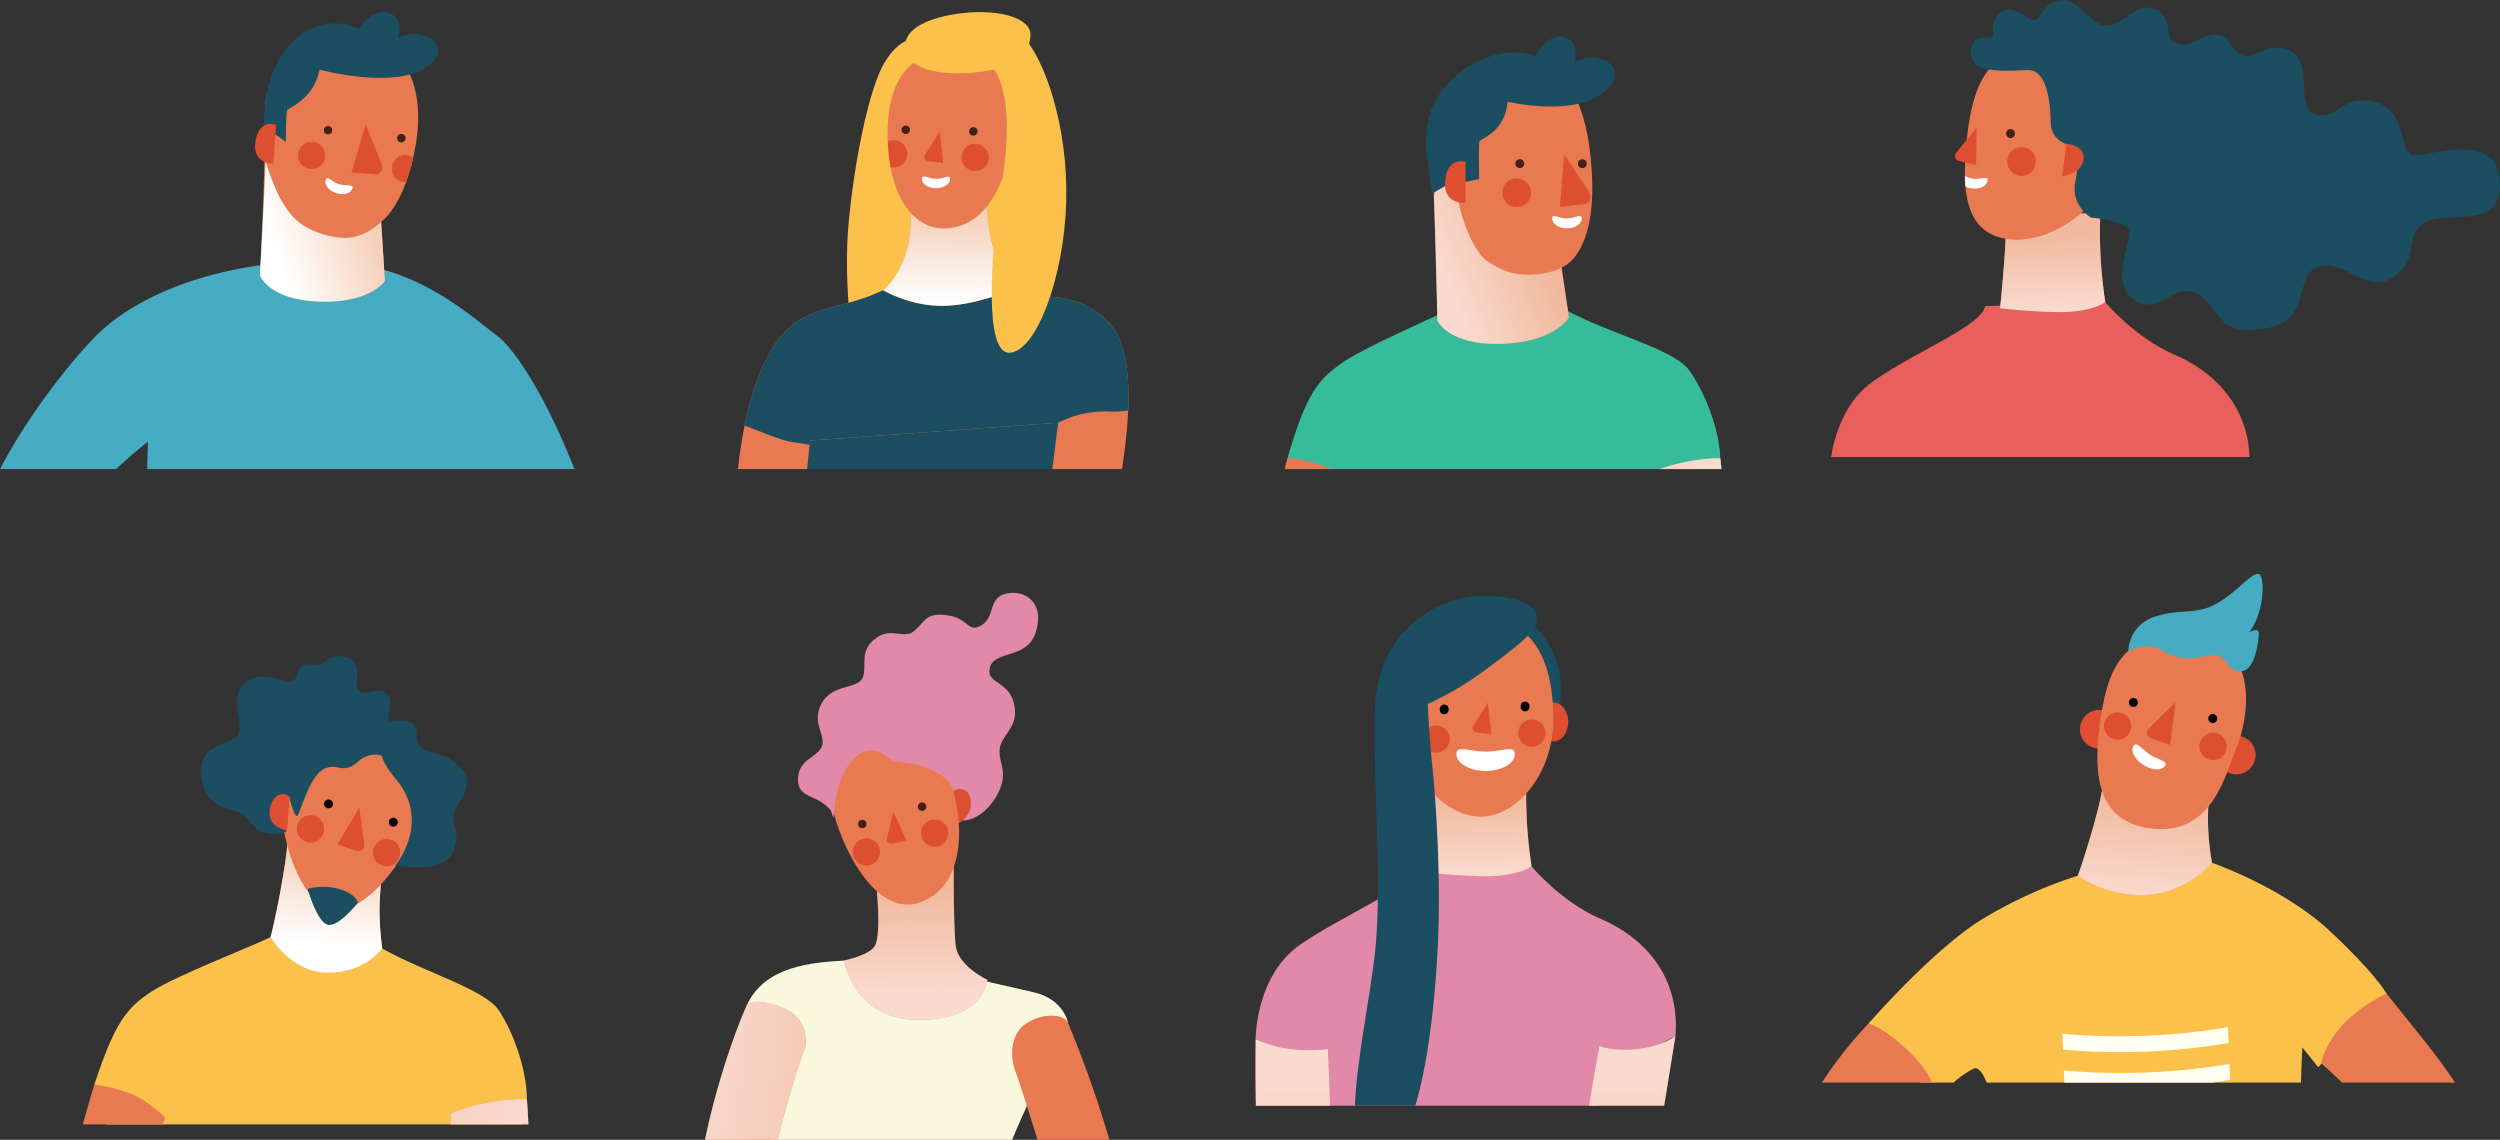 <svg xmlns="http://www.w3.org/2000/svg" xmlns:xlink="http://www.w3.org/1999/xlink" viewBox="0 0 1857.51 846.87"><rect x="0" y="0" width="1857.51" height="846.87" fill="#333333" stroke="none"/><defs><style>.cls-3{fill:#e87950}.cls-7{opacity:.72;mix-blend-mode:multiply}.cls-5{fill:#e289a9}.cls-6{fill:#de4e31}.cls-9{fill:#46acc3}.cls-11{fill:#1b4e61}.cls-12{fill:#fff}.cls-13{fill:#fcc14a}</style><linearGradient id="linear-gradient" x1="799.68" y1="831.37" x2="800.41" y2="909.65" gradientUnits="userSpaceOnUse"><stop offset="0" stop-color="#f5d0ba"/><stop offset="1" stop-color="#fff"/></linearGradient><linearGradient id="linear-gradient-2" x1="803.3" y1="984.8" x2="637.93" y2="964.96" xlink:href="#linear-gradient"/><linearGradient id="linear-gradient-3" x1="392.2" y1="329.13" x2="323.44" y2="352.51" xlink:href="#linear-gradient"/><linearGradient id="linear-gradient-4" x1="823.63" y1="333.88" x2="823.07" y2="397.49" xlink:href="#linear-gradient"/><linearGradient id="linear-gradient-5" x1="1217.16" y1="763.79" x2="1218.64" y2="820.57" xlink:href="#linear-gradient"/><linearGradient id="linear-gradient-6" x1="1333.12" y1="1071.77" x2="1332.57" y2="981.06" xlink:href="#linear-gradient"/><linearGradient id="linear-gradient-7" x1="1080.81" y1="1073.31" x2="1080.26" y2="982.6" xlink:href="#linear-gradient"/><linearGradient id="linear-gradient-8" x1="1718.37" y1="762.86" x2="1711.74" y2="837.53" xlink:href="#linear-gradient"/><linearGradient id="linear-gradient-9" x1="366.59" y1="804.88" x2="362.16" y2="874.2" xlink:href="#linear-gradient"/><linearGradient id="linear-gradient-10" x1="224.89" y1="998.49" x2="512.79" y2="998.49" xlink:href="#linear-gradient"/><linearGradient id="linear-gradient-11" x1="1182.41" y1="380.34" x2="1470.32" y2="380.34" gradientTransform="translate(-82.56 186.14)" xlink:href="#linear-gradient"/><linearGradient id="linear-gradient-12" x1="811.43" y1="1149.91" x2="741.29" y2="1173.76" gradientTransform="rotate(-3.89 -10728.21 -5896.956)" xlink:href="#linear-gradient"/><linearGradient id="linear-gradient-13" x1="1643.49" y1="344.63" x2="1644.97" y2="401.42" xlink:href="#linear-gradient"/></defs><g style="isolation:isolate"><g id="Layer_2" data-name="Layer 2"><path d="M692.58 1019.33h179.19c15.26-37.44 41.5-86.88 41.5-86.88s-2.94-17.64-25.73-22.79-38.22-8.82-38.22-8.82l-102.17-14.7c-23.52 1.47-59.53 3.68-72.76 33.81l30.13 42.64s-6.39 26.61-11.94 56.74z" transform="translate(-119.74 -172.46)" fill="#faf8dc"/><path class="cls-3" d="M771 832.49c1.47 13.6 2.57 35.65-1.1 42.63s-22.79 11-22.79 11 6.25 44.1 55.5 44.1 50.71-29.76 50.71-29.76-21.68-9.93-23.52-25.36-1.47-70.56-1.47-70.56z" transform="translate(-119.74 -172.46)"/><path d="M771 832.49c1.47 13.6 2.57 35.65-1.1 42.63s-22.79 11-22.79 11 6.25 44.1 55.5 44.1 50.71-29.76 50.71-29.76-21.68-9.93-23.52-25.36-1.47-70.56-1.47-70.56z" transform="translate(-119.74 -172.46)" style="mix-blend-mode:multiply" fill="url(#linear-gradient)" opacity=".72"/><path class="cls-5" d="M738 775.89c-9.93-14-26-9.16-25.36-25 .55-14.51 14-15.25 17.64-23.7s-8.09-17.55 0-32.25 27.29-10.11 30.59-19.29-3.3-19.57 9.93-29.22c11.42-8.33 20.49 1.56 28.57-5.42s8.09-13.6 24.26-11.39 15.03 13.6 25.37 7.38 4.78-20.58 18.38-23.52 25.36 5.88 23.52 21.31-9.56 20.21-20.58 23.52-15.44 5.79-15.44 13.51S869.35 680 873 694.67s-4.19 20.1-8.55 28.39c-5.79 11 2.57 17.18 0 30.05s-17.73 33.07-35 28.3-91.45-5.52-91.45-5.52z" transform="translate(-119.74 -172.46)"/><path class="cls-6" d="M826.72 760.82s11.3-7.16 14.06 5.24-9.65 18.74-9.65 18.74z" transform="translate(-119.74 -172.46)"/><path class="cls-3" d="M743.85 791c13.59 35.28 36.12 60.87 60.36 51.66s32.11-38 26.41-70.92c-6.31-36.53-29.55-66.28-62.51-55.34-37.11 12.29-36.36 43.18-24.26 74.6z" transform="translate(-119.74 -172.46)"/><path class="cls-7" d="M801.75 772.3a3.13 3.13 0 1 0 2.66-3.55 3.13 3.13 0 0 0-2.66 3.55zm-44.46 12.86a3.13 3.13 0 1 0 2.65-3.55 3.12 3.12 0 0 0-2.65 3.55z" transform="translate(-119.74 -172.46)"/><path class="cls-6" d="M783.51 775.64l-4.76 19.68a3.23 3.23 0 0 0 3.85 3.91l10.65-2.4zM804.14 793a10.11 10.11 0 1 0 8.56-11.45 10.12 10.12 0 0 0-8.56 11.45z" transform="translate(-119.74 -172.46)"/><circle class="cls-6" cx="763.52" cy="805.41" r="10.11" transform="rotate(-5.64 -1046.79 1934.748)"/><path class="cls-5" d="M738.79 780.12c1.47-7.72 1.28-21.93 9.1-35.56a41.59 41.59 0 0 1 9-10.78 15.9 15.9 0 0 1 20.8.24 19.14 19.14 0 0 0 11.59 4.75c15.71 1.11 35.38 8.73 39.42 21.78l7.81-47.5-67.67-19.85-41.53 48.88z" transform="translate(-119.74 -172.46)"/><path class="cls-3" d="M697.74 1019.33a667.25 667.25 0 0 1 20.38-69.42s4.41-20.95-18.19-29.22-25.54-.74-25.54-.74c-8.63 19.18-22.7 59.61-30.79 99.38z" transform="translate(-119.74 -172.46)"/><path d="M697.74 1019.33a667.25 667.25 0 0 1 20.38-69.42s4.41-20.95-18.19-29.22-25.54-.74-25.54-.74c-8.63 19.18-22.7 59.61-30.79 99.38z" transform="translate(-119.74 -172.46)" style="mix-blend-mode:multiply" fill="url(#linear-gradient-2)" opacity=".72"/><path class="cls-3" d="M890.63 1019.33H944a824.59 824.59 0 0 0-30.76-86.88c-2.76-6.43-18.19-7.9-30.87.37s-12.13 25.91-7.72 36.93c1.85 4.55 8.64 25.97 15.98 49.58z" transform="translate(-119.74 -172.46)"/><path class="cls-9" d="M206.05 521a305.08 305.08 0 0 1 23.68-20.4s-.35 7.45-.59 20.4h317.38c-18.87-48.66-42.58-87.57-56.83-98.57-25.82-19.91-63.43-53.83-125-55.68-69.67-2.08-139.38 19.92-174.78 56.42-20.18 20.81-50 59.22-70.17 97.83z" transform="translate(-119.74 -172.46)"/><path class="cls-3" d="M312.86 377.05s4-75.19 3.84-119.72c-.18-45.38 35.25-63.18 68.06-59s51.66 34.9 44 81-25.83 57.94-25.83 57.94l2.8 44S394.54 398 356.84 396.6s-43.98-19.55-43.98-19.55z" transform="translate(-119.74 -172.46)"/><path d="M341.48 337.26c-14.66-12.22-20.94-34.91-24.43-44.68-1.15 31.58-4.19 84.47-4.19 84.47s6.28 18.15 44 19.55 48.87-15.36 48.87-15.36l-2.8-44s-10.82 11.17-24.78 11.87c-11.71.6-27.68-4.36-36.67-11.85z" transform="translate(-119.74 -172.46)" style="mix-blend-mode:multiply" fill="url(#linear-gradient-3)"/><path class="cls-7" d="M366.61 269.19a3.14 3.14 0 1 1-3.14-3.14 3.14 3.14 0 0 1 3.14 3.14zm54.45 5.94a3.14 3.14 0 1 1-3.14-3.14 3.14 3.14 0 0 1 3.14 3.14z" transform="translate(-119.74 -172.46)"/><path class="cls-6" d="M391.47 264.92l12 30a5.16 5.16 0 0 1-5.19 7.06l-17.38-1.37z" transform="translate(-119.74 -172.46)"/><path class="cls-11" d="M332.06 277.92s0-17.45 1-23.74c4.19-2.79 20.25-9.77 24.09-30 0 0 54.8 15 79.23-1.75s-7-31.76-21.29-21.29c0 0 6.28-14.31-5.93-18.85s-23 11.52-23 11.52-14.31-7-29-2.44-26.88 15.7-34.21 33.5-7.33 40.84-7.33 40.84z" transform="translate(-119.74 -172.46)"/><path class="cls-6" d="M324.9 265.18s-12.56-4.89-15.36 12.22 13.27 16.75 13.27 16.75z" transform="translate(-119.74 -172.46)"/><path class="cls-12" d="M381.63 312.54c-1.2 3.67-6.62 5.18-12.12 3.39s-9-6.22-7.79-9.88 4.12 1.34 9.62 3.14 11.48-.32 10.29 3.35z" transform="translate(-119.74 -172.46)"/><circle class="cls-6" cx="351.23" cy="288" r="10.14" transform="rotate(-31.29 -16.596 415.534)"/><path class="cls-6" d="M421.1 287.63a10.14 10.14 0 0 0 0 20.28h.34a145.72 145.72 0 0 0 5.34-18.51 10.06 10.06 0 0 0-5.68-1.77z" transform="translate(-119.74 -172.46)"/><path class="cls-11" d="M910 521l2.63-42.54-196.13 10.29c1 8.18 1.81 19.35 2.39 32.22z" transform="translate(-119.74 -172.46)"/><path class="cls-13" d="M806.29 201.14s-16-5.53-29.87 18.81-25.42 95.13-27.1 132.74a408 408 0 0 0 3.87 72.45l120.57-35.95S892 205 859.38 201.14s-53.09 0-53.09 0z" transform="translate(-119.74 -172.46)"/><path class="cls-3" d="M719.4 521c1.27-12.79 2.26-21.16 2.26-21.16L906 486.54s-1.92 14.11-4.41 34.43h51.81c5.75-37.64 10.2-88.93-10.53-109.65-26.55-26.55-54.2-14-72.45-23.23s-94.58 0-94.58 0c-29.13 14.38-54.21 10.69-73.38 31.34C686.19 437 673.62 470.53 668 521z" transform="translate(-119.74 -172.46)"/><path class="cls-11" d="M942.9 411.32c-26.55-26.55-54.2-14-72.45-23.23s-94.58 0-94.58 0c-29.13 14.38-54.21 10.69-73.38 31.34-12.54 13.51-22.88 36.48-29.55 69.33 12.46 4.39 27.09 11 35.45 12.16 5.59.76 9.88 1.52 12.9 2.12.24-2.08.37-3.23.37-3.23L906 486.54a76.84 76.84 0 0 1 38.53-8.3 61.34 61.34 0 0 0 13.45-.87c1.16-26.82-1.77-52.74-15.08-66.05z" transform="translate(-119.74 -172.46)"/><path class="cls-3" d="M796.33 328.35c1.11 19.36-3.32 44.8-20.46 59.74 0 0 19.35 11.61 43.69 11.61s50.89-11.61 50.89-11.61-13.28-23.23-16-48.12-3.92-14.97-3.92-14.97z" transform="translate(-119.74 -172.46)"/><path d="M796.33 328.35c1.11 19.36-3.32 44.8-20.46 59.74 0 0 19.35 11.61 43.69 11.61s50.89-11.61 50.89-11.61-13.28-23.23-16-48.12-3.92-14.97-3.92-14.97z" transform="translate(-119.74 -172.46)" style="mix-blend-mode:multiply" fill="url(#linear-gradient-4)"/><path class="cls-3" d="M779.18 275.25c.64 38.72 17.15 68 43.15 66.93s42.57-26 47.56-59.18c5.53-36.78-7.19-72.46-42-72.46-39.3 0-49.26 30.98-48.71 64.71z" transform="translate(-119.74 -172.46)"/><path class="cls-13" d="M879.29 198.93c16.6 16.59 34.3 68 32.64 123.89s-22.13 110.62-42 111.73-12.72-78-8.85-104 10.51-64.15 3.87-90.7-21-28.76-21-28.76z" transform="translate(-119.74 -172.46)"/><path class="cls-13" d="M792.5 205c.88-13.62 23.66-21.37 46.73-23.21s47.33 3.67 46.15 17.72-13.61 24.43-42 26.87-52.06-3.03-50.88-21.38z" transform="translate(-119.74 -172.46)"/><path class="cls-7" d="M839.86 269.58a3.14 3.14 0 1 0 3.64-2.58 3.14 3.14 0 0 0-3.64 2.58zm-50.22-1.24a3.14 3.14 0 1 0 3.65-2.54 3.15 3.15 0 0 0-3.65 2.54z" transform="translate(-119.74 -172.46)"/><path class="cls-6" d="M817.92 270.21l-10.75 17.23a3.24 3.24 0 0 0 2.43 4.94l10.9 1.08z" transform="translate(-119.74 -172.46)"/><path class="cls-12" d="M804.72 305.32c0 3.85 4.65 7 10.43 7s10.49-3.07 10.51-6.92-4.34 0-10.12-.06-10.8-3.88-10.82-.02z" transform="translate(-119.74 -172.46)"/><circle class="cls-6" cx="844.22" cy="289.42" r="10.14" transform="rotate(-22.3 346.854 506.94)"/><path class="cls-6" d="M785.46 276.75a10.14 10.14 0 0 1-3.57 20c-.12 0-.22-.07-.33-.09a147.13 147.13 0 0 1-2-19.16 10.15 10.15 0 0 1 5.9-.75z" transform="translate(-119.74 -172.46)"/><path class="cls-5" d="M1096 994h209.12c.74-12.61 1.41-21.72 1.41-21.72l58.07-30c3.69-46.46-25.81-74.48-55.31-87s-51.62-39.09-51.62-39.09l-89.24 2.81c-3 14.75-49.41 32.45-82.6 55.31s-33.18 70.06-33.18 70.06l48.61 21.77z" transform="translate(-119.74 -172.46)"/><path class="cls-11" d="M1255.45 633.57a65.22 65.22 0 0 1 23.23 40.93c2.58 16.22-2.58 38.72-2.58 38.72l-47.94-62.69z" transform="translate(-119.74 -172.46)"/><ellipse class="cls-6" cx="1154.33" cy="536.42" rx="10.88" ry="14.47"/><path class="cls-3" d="M1254 749.72a341.16 341.16 0 0 0 3.69 66.37s-10.32 8.11-37.61 7.38-40.56-3-40.56-3 5.16-50.15 4.43-68.59z" transform="translate(-119.74 -172.46)"/><path d="M1254 749.72a341.16 341.16 0 0 0 3.69 66.37s-10.32 8.11-37.61 7.38-40.56-3-40.56-3 5.16-50.15 4.43-68.59z" transform="translate(-119.74 -172.46)" style="mix-blend-mode:multiply" fill="url(#linear-gradient-5)" opacity=".72"/><path class="cls-3" d="M1273.89 707c0 40.93-28 73-54.94 72.27s-57.16-33.55-57.16-74.48 18.44-74.54 57.21-73.79c41.66.78 54.89 35 54.89 76z" transform="translate(-119.74 -172.46)"/><ellipse cx="1073.03" cy="527.11" rx="3.32" ry="3.61"/><ellipse cx="1133.13" cy="524.9" rx="3.32" ry="3.61"/><path class="cls-12" d="M1245.24 732.7c0 7-9.71 12.6-21.69 12.6s-21.68-5.64-21.68-12.6 9.86-1.76 21.84-1.76 21.53-5.2 21.53 1.76z" transform="translate(-119.74 -172.46)"/><path class="cls-6" d="M1247.91 715.38a10.14 10.14 0 1 0 11.77-8.2 10.13 10.13 0 0 0-11.77 8.2zm-71.17 4.42a10.14 10.14 0 1 0 11.77-8.2 10.16 10.16 0 0 0-11.77 8.2z" transform="translate(-119.74 -172.46)"/><path class="cls-11" d="M1142.25 870.48c-2.37 32.84-14.48 86.81-15.78 123.49h44.85c11.12-36.71 15.47-90.45 16.84-121.28 2.21-49.78-1.59-106.42-4.24-131.45-2.59-24.34-3.32-45.72-3.32-45.72a240.53 240.53 0 0 0 43.88-26.18c29-21.66 40.19-30.24 36.5-40.93-4.3-12.48-39.45-17.7-64.16-8.85s-54.57 31.71-55.68 82.59 4.98 114.68 1.11 168.33z" transform="translate(-119.74 -172.46)"/><path class="cls-3" d="M1356.21 994l8.38-51.77s-8.85 7.37-27.65 9.59-28.76-2.22-28.76-2.22-3.66 18.78-7.8 44.4zM1108 994c-.79-24.16-1.65-42.18-1.65-42.18s-7.19 1.65-23.79.55a85 85 0 0 1-29.86-7.93s-.28 24.73.15 49.56z" transform="translate(-119.74 -172.46)"/><path d="M1356.21 994l8.38-51.77s-8.85 7.37-27.65 9.59-28.76-2.22-28.76-2.22-3.66 18.78-7.8 44.4z" transform="translate(-119.74 -172.46)" style="mix-blend-mode:multiply" fill="url(#linear-gradient-6)" opacity=".72"/><path d="M1108 994c-.79-24.16-1.65-42.18-1.65-42.18s-7.19 1.65-23.79.55a85 85 0 0 1-29.86-7.93s-.28 24.73.15 49.56z" transform="translate(-119.74 -172.46)" style="mix-blend-mode:multiply" fill="url(#linear-gradient-7)" opacity=".72"/><path class="cls-6" d="M1225.23 694.52l-10.75 17.24a3.24 3.24 0 0 0 2.43 4.94l10.9 1.08z" transform="translate(-119.74 -172.46)"/><path class="cls-13" d="M1571.22 976.83c4.79-4.17 10.35-8.32 15.75-10.69 3.11-.26 6.06 3.66 8.87 10.69h233.54c.45-15.51 1-26.18 1-26.18l11.79 14.75 50.83-54.57s-7.38-14-42-46.46-87.75-50.89-87.75-50.89l-99.56 9.59a330.54 330.54 0 0 0-70.06 31.71c-36.87 22.12-85.55 78.17-85.55 78.17l38.63 43.88z" transform="translate(-119.74 -172.46)"/><path class="cls-3" d="M1682.47 753.38c-2.21 21.75-18.8 69.69-18.8 69.69s19.54 15.48 50.15 14.38 49.41-24 49.41-24-5.54-28.76-1.48-51.62z" transform="translate(-119.74 -172.46)"/><path d="M1682.47 753.38c-2.21 21.75-18.8 69.69-18.8 69.69s19.54 15.48 50.15 14.38 49.41-24 49.41-24-5.54-28.76-1.48-51.62z" transform="translate(-119.74 -172.46)" style="mix-blend-mode:multiply" fill="url(#linear-gradient-8)" opacity=".72"/><circle class="cls-6" cx="1559.78" cy="541.83" r="14.38"/><circle class="cls-6" cx="1661.55" cy="561" r="14.38"/><path class="cls-3" d="M1680.26 708c6.69-48.46 23.23-67.84 71.17-61.94s39.08 60.47 29.86 82.59c-8.4 20.16-18.43 66.74-66 59-41.08-6.65-39.45-47.55-35.03-79.65z" transform="translate(-119.74 -172.46)"/><path d="M1708.06 695.43a3.33 3.33 0 1 1-2.38-4.28 3.47 3.47 0 0 1 2.38 4.28zm58.94 11.92a3.33 3.33 0 1 1-2.38-4.28 3.47 3.47 0 0 1 2.38 4.28z" transform="translate(-119.74 -172.46)"/><path class="cls-12" d="M1728.27 741.51c-2.39 3.74-9.54 3.45-16-.65s-9.73-10.46-7.35-14.21 5.91 2.43 12.36 6.54 13.37 4.57 10.99 8.32z" transform="translate(-119.74 -172.46)"/><circle class="cls-6" cx="1764.03" cy="727" r="10.14" transform="rotate(-21.52 1250.534 955.835)"/><circle class="cls-6" cx="1693.17" cy="712.08" r="10.14" transform="rotate(-47.68 1437.982 761.339)"/><path class="cls-6" d="M1736.15 694.28l-19.75 19.42a4.42 4.42 0 0 0 1.65 7.33l14.1 4.91z" transform="translate(-119.74 -172.46)"/><path class="cls-9" d="M1701.09 656.77s-.73-19.91 21-26.55c17.37-5.3 29-1.22 43.14-8.48 15.12-7.74 26.92-23.6 32.45-22.86s4.43 29.87-7 43.51c0 0 7.74-4.79 7.37 1.47s-3 27.29-13.27 27.29-9.22-9.22-17-11.43-13.27 3.69-28 1.11-13.27-7.75-22.86-8.12a27.67 27.67 0 0 0-15.83 4.06z" transform="translate(-119.74 -172.46)"/><path class="cls-3" d="M1555.17 976.83c-2.35-5.65-7.07-13.41-16.5-22.49-19.91-19.18-30.61-21.39-30.61-21.39a301.31 301.31 0 0 0-34.62 43.88zm388.6 0c-11.88-18.52-29.17-39.05-50.75-66a104.91 104.91 0 0 0-30 20.46 69.7 69.7 0 0 0-18.81 31s6.82 6 15.8 14.57z" transform="translate(-119.74 -172.46)"/><path d="M1653.19 967.84c.12 3 .24 6 .35 9h109.51c4.56-.63 9.12-1.31 13.66-2.07l-.46-11.79a491.46 491.46 0 0 1-123.06 4.86zm122.45-20.34q-.24-5.89-.47-11.79a491.45 491.45 0 0 1-123.06 4.86q.24 5.89.47 11.79a491.47 491.47 0 0 0 123.06-4.86z" transform="translate(-119.74 -172.46)" fill="#fffef1"/><path class="cls-13" d="M508.07 1007.87c2-8 3.14-14.38 3.14-18.53 0-22.68-10.51-50.89-21-66.37s-55.31-28.21-86.47-45.73-67.29-16.22-83-8.48-69.49 28.24-88.3 40.38-27.65 23.78-42.58 69.13c0 0 3.93 12 9.18 29.6z" transform="translate(-119.74 -172.46)"/><path class="cls-3" d="M333.66 795.75c-1.47 21.39-10 62.69-12.9 73 0 0 15.11 26.55 42.77 26.55s40.19-18.07 40.19-18.07-2.58-18.07-1.84-34.66 1.84-23.23 1.84-23.23z" transform="translate(-119.74 -172.46)"/><path d="M333.66 795.75c-1.47 21.39-10 62.69-12.9 73 0 0 15.11 26.55 42.77 26.55s40.19-18.07 40.19-18.07-2.58-18.07-1.84-34.66 1.84-23.23 1.84-23.23z" transform="translate(-119.74 -172.46)" style="mix-blend-mode:multiply" fill="url(#linear-gradient-9)"/><path class="cls-3" d="M404.46 712.24c28.06 8.76 39.27 54.2 19.91 87.38s-41.48 52.55-59.18 48.12-34.85-37-38.17-85.17 42.04-61.4 77.44-50.33z" transform="translate(-119.74 -172.46)"/><path class="cls-11" d="M334.4 764s3.69 14.75 5.9 14.75 8.36-28.68 19.91-34.75c10.51-5.53 13.84 4.64 25.44-5.53 6-5.23 12.18-6.27 17.72-4.49 1.36 5.32 6.61 12.79 9.94 16.66 27.65 32.07.41 64.39.37 64.62 0 0 35.76 7.37 42.77-10 3.21-7.94 2.7-14.26 1.21-18.77a18.31 18.31 0 0 1 2.34-16.41c5.23-7.29 10.18-18 2.72-26.32-12.54-14-24.06-10-30.33-16.59s-.37-11.43-5.53-16.59-16-.1-18.25-3.05 4.7-14.65-1.94-20.18-14 2.95-19.91-1.48 4.42-20.74-8.85-24.8-15.86 4.52-21 5.63-6.64-2.58-12.17.37-3 9.49-7.74 11.7-21.57-9.49-34.85.83-.27 31.53-5.8 39.27-25 5.07-26.83 23.51 8.85 29 21 31.62 11.06 5.16 18.81 13.27 22.86 3.32 22.86 3.32z" transform="translate(-119.74 -172.46)"/><path class="cls-6" d="M334.86 764.55c-2.93-4.2-13.19-3-14.72 10.07s13 14.85 13 14.85z" transform="translate(-119.74 -172.46)"/><path class="cls-11" d="M348.32 832.93s10-3.57 23.06 0 14.27 10.22 14.27 10.22-14.27 18.31-22.35 16.41-14.98-26.63-14.98-26.63z" transform="translate(-119.74 -172.46)"/><path d="M367 770.81a3.33 3.33 0 1 1-2.38-4.28 3.47 3.47 0 0 1 2.38 4.28zm48.15 13.55a3.33 3.33 0 1 1-2.38-4.28 3.47 3.47 0 0 1 2.38 4.28z" transform="translate(-119.74 -172.46)"/><circle class="cls-6" cx="406.92" cy="805.97" r="10.14" transform="rotate(-22.08 -95.008 1026.5)"/><circle class="cls-6" cx="230.7" cy="615.82" r="10.14"/><path class="cls-6" d="M386.7 772.44l3.73 27.45a4.42 4.42 0 0 1-5.79 4.79l-14.16-4.75z" transform="translate(-119.74 -172.46)"/><path class="cls-3" d="M240.82 1007.87c1-3.32 1.58-5.26 1.58-5.26s-13.27-12.72-26-17.7a123.76 123.76 0 0 0-26.54-6.64s-4 12.74-8.54 29.6zm271.53 0c-.47-11.33-1.14-18.53-1.14-18.53s-7.75-1.11-25.45 1.66a130.28 130.28 0 0 0-31 8.85q-.1 4.06-.24 8z" transform="translate(-119.74 -172.46)"/><path d="M512.35 1007.87c-.47-11.33-1.14-18.53-1.14-18.53s-7.75-1.11-25.45 1.66a130.28 130.28 0 0 0-31 8.85q-.1 4.06-.24 8z" transform="translate(-119.74 -172.46)" style="mix-blend-mode:multiply" fill="url(#linear-gradient-10)" opacity=".72"/><path d="M1397.36 521a48.68 48.68 0 0 0 .58-7.94c-.76-22.66-12.21-50.5-23.23-65.62s-56.23-26.34-88-42.8-67.8-13.95-83.2-5.69-68.52 30.53-86.9 43.32-26.84 24.7-40.25 70.53c0 0 1.1 3 2.94 8.2z" transform="translate(-119.74 -172.46)" fill="#37bc9b"/><path class="cls-3" d="M1108.87 521a51.19 51.19 0 0 0-5.71-2.46 123.62 123.62 0 0 0-26.76-5.74s-.85 3.08-2.19 8.2zm289.93 0c-.49-5-.86-7.94-.86-7.94s-7.77-.84-25.37 2.52a135.3 135.3 0 0 0-19.8 5.42z" transform="translate(-119.74 -172.46)"/><path d="M1398.8 521c-.49-5-.86-7.94-.86-7.94s-7.77-.84-25.37 2.52a135.3 135.3 0 0 0-19.8 5.42z" transform="translate(-119.74 -172.46)" style="mix-blend-mode:multiply" fill="url(#linear-gradient-11)" opacity=".72"/><path class="cls-3" d="M1187.72 410.58s-1.16-79.22-4.52-125.94c-3.42-47.62 32.5-68.83 67.23-66.78s48.91 32.81 52 81.86c3.9 63.15-22.28 71.46-22.28 71.46l5.37 37.17s-10.53 18.38-50.2 19.6-47.6-17.37-47.6-17.37z" transform="translate(-119.74 -172.46)"/><path d="M1224.17 366c-10.17-7.37-19.39-33.22-20.76-44.67-2.2-18.43-19-17.79-18.12-.4 1 33.22 2.43 89.67 2.43 89.67s7.89 18.6 47.55 17.37 50.2-19.6 50.2-19.6l-5.7-36.92s-8.47 4.81-23.17 5.15c-12.34.27-22.46-3.4-32.43-10.6z" transform="translate(-119.74 -172.46)" style="mix-blend-mode:multiply" fill="url(#linear-gradient-12)" opacity=".72"/><path class="cls-7" d="M1252.25 293.79a3.3 3.3 0 1 1-3.52-3.07 3.31 3.31 0 0 1 3.52 3.07zm46.48.07a3.3 3.3 0 1 1-3.52-3.07 3.31 3.31 0 0 1 3.52 3.07z" transform="translate(-119.74 -172.46)"/><path class="cls-6" d="M1282 287.19l18.76 28.37a5.43 5.43 0 0 1-3.85 8.38l-18.2 2.29z" transform="translate(-119.74 -172.46)"/><path class="cls-11" d="M1218.77 305.56s-.45-21.45.12-28.11c3.88-3.21 18.79-7.92 21.09-29.43 0 0 49.08 11.8 71.69-7.41s-9.07-32.87-22.26-20.93c0 0 5.1-15.44-7.13-19.39s-21.62 13.61-21.62 13.61a53.43 53.43 0 0 0-30.62-.47c-14.52 4.14-33.7 14.74-44.33 35.16-9.27 17.78-5.69 40.34-5.69 40.34l3.77 27.4 10.39-6.08z" transform="translate(-119.74 -172.46)"/><path class="cls-6" d="M1208.73 292.68s-13.54-4.23-15.25 13.92 15.12 16.64 15.12 16.64z" transform="translate(-119.74 -172.46)"/><path class="cls-12" d="M1295 334.77c0 4.06-4.93 7.35-11 7.35s-11-3.29-11-7.34 4.56 0 10.65 0 11.35-4.06 11.35-.01z" transform="translate(-119.74 -172.46)"/><path class="cls-6" d="M1257.33 314.87A10.67 10.67 0 1 1 1246 305a10.67 10.67 0 0 1 11.33 9.87z" transform="translate(-119.74 -172.46)"/><path d="M1791.16 512c-1.42-39.87-28.47-64.43-55.54-75.94-29.5-12.54-51.63-39.08-51.63-39.08l-89.23 2.95c-3 14.74-49.41 32.44-82.59 55.31-22 15.17-29.43 41.06-31.92 56.76z" transform="translate(-119.74 -172.46)" fill="#e85f5b"/><path class="cls-3" d="M1680.31 330.56a340.89 340.89 0 0 0 3.68 66.38s-10.32 8.11-37.61 7.37-40.56-2.95-40.56-2.95 5.17-50.15 4.43-68.58z" transform="translate(-119.74 -172.46)"/><path d="M1680.31 330.56a340.89 340.89 0 0 0 3.68 66.38s-10.32 8.11-37.61 7.37-40.56-2.95-40.56-2.95 5.17-50.15 4.43-68.58z" transform="translate(-119.74 -172.46)" style="mix-blend-mode:multiply" fill="url(#linear-gradient-13)" opacity=".72"/><path class="cls-3" d="M1581.35 273.65c-4.42 40.49-2.33 73.32 32.38 76.71 27.24 2.66 64.73-19.45 74.3-53.44 10.6-37.66-14.45-81.93-50.82-86.51-40.99-5.15-52.01 27.95-55.86 63.24z" transform="translate(-119.74 -172.46)"/><path class="cls-7" d="M1610.39 270.72a3.31 3.31 0 1 0 4.14-2.17 3.31 3.31 0 0 0-4.14 2.17z" transform="translate(-119.74 -172.46)"/><path class="cls-6" d="M1588.39 267.23l-15.21 18.7a3.85 3.85 0 0 0 2.13 6.18L1588 295z" transform="translate(-119.74 -172.46)"/><path class="cls-12" d="M1596.53 306.62c.53-4-4.52-.6-10.55-1.39a24.47 24.47 0 0 1-6.29-2c0 2.7.19 5.33.42 7.87a15.27 15.27 0 0 0 4.55 1.32c6.03.84 11.34-1.78 11.87-5.8z" transform="translate(-119.74 -172.46)"/><path class="cls-6" d="M1611.61 289.27a10.66 10.66 0 1 0 13.36-7 10.67 10.67 0 0 0-13.36 7z" transform="translate(-119.74 -172.46)"/><path class="cls-11" d="M1977.13 306.62c-2.71-39.18-55.86-15.9-65.56-19.4s-3.49-33.75-27.93-39.18-24.92 12.42-42.38 9.7-1.55-38-19.78-47.71c-9.5-5.05-19.4-.39-27.16 3.1-12.73 5.73-19.13-11.56-19.39-11.64-8.64-6.82-16.69-1.94-24.44 1.94s-17.37 2.43-19-4.27-.38-16.29-10.86-20.17-18.43 5.63-28 10.28S1679 191.86 1667 180c-16.37-16.17-28-2.23-32.29 4.95s-10.28-3.3-20.37-5.24-15.8 9.41-13.48 19.88c-4.72 2.63-14-2.32-16.29 7.37-5 20.8 21.4 18.28 41.7 17.56 16.3-.58 17 30.94 17.17 39.27.37 15.87 17.56 17.21 17.56 17.21s4.66 7.76.78 26 11.64 27.15 11.64 27.15 22.11 1.56 27.54 8.15-15.52 39.57 4.27 52.76 28.7-13.58 46.55-4.66 12.8 32.2 50 26.38 21.34-40.34 40.73-46.16 35.69 20.95 55.48 7.76 7.75-29.1 22.11-40 59.75 7.42 57.03-31.76z" transform="translate(-119.74 -172.46)"/><path class="cls-6" d="M1655.06 279.17l-3.06 24.44s14.74-2.32 15.91-12.8-12.85-11.64-12.85-11.64z" transform="translate(-119.74 -172.46)"/></g></g></svg>